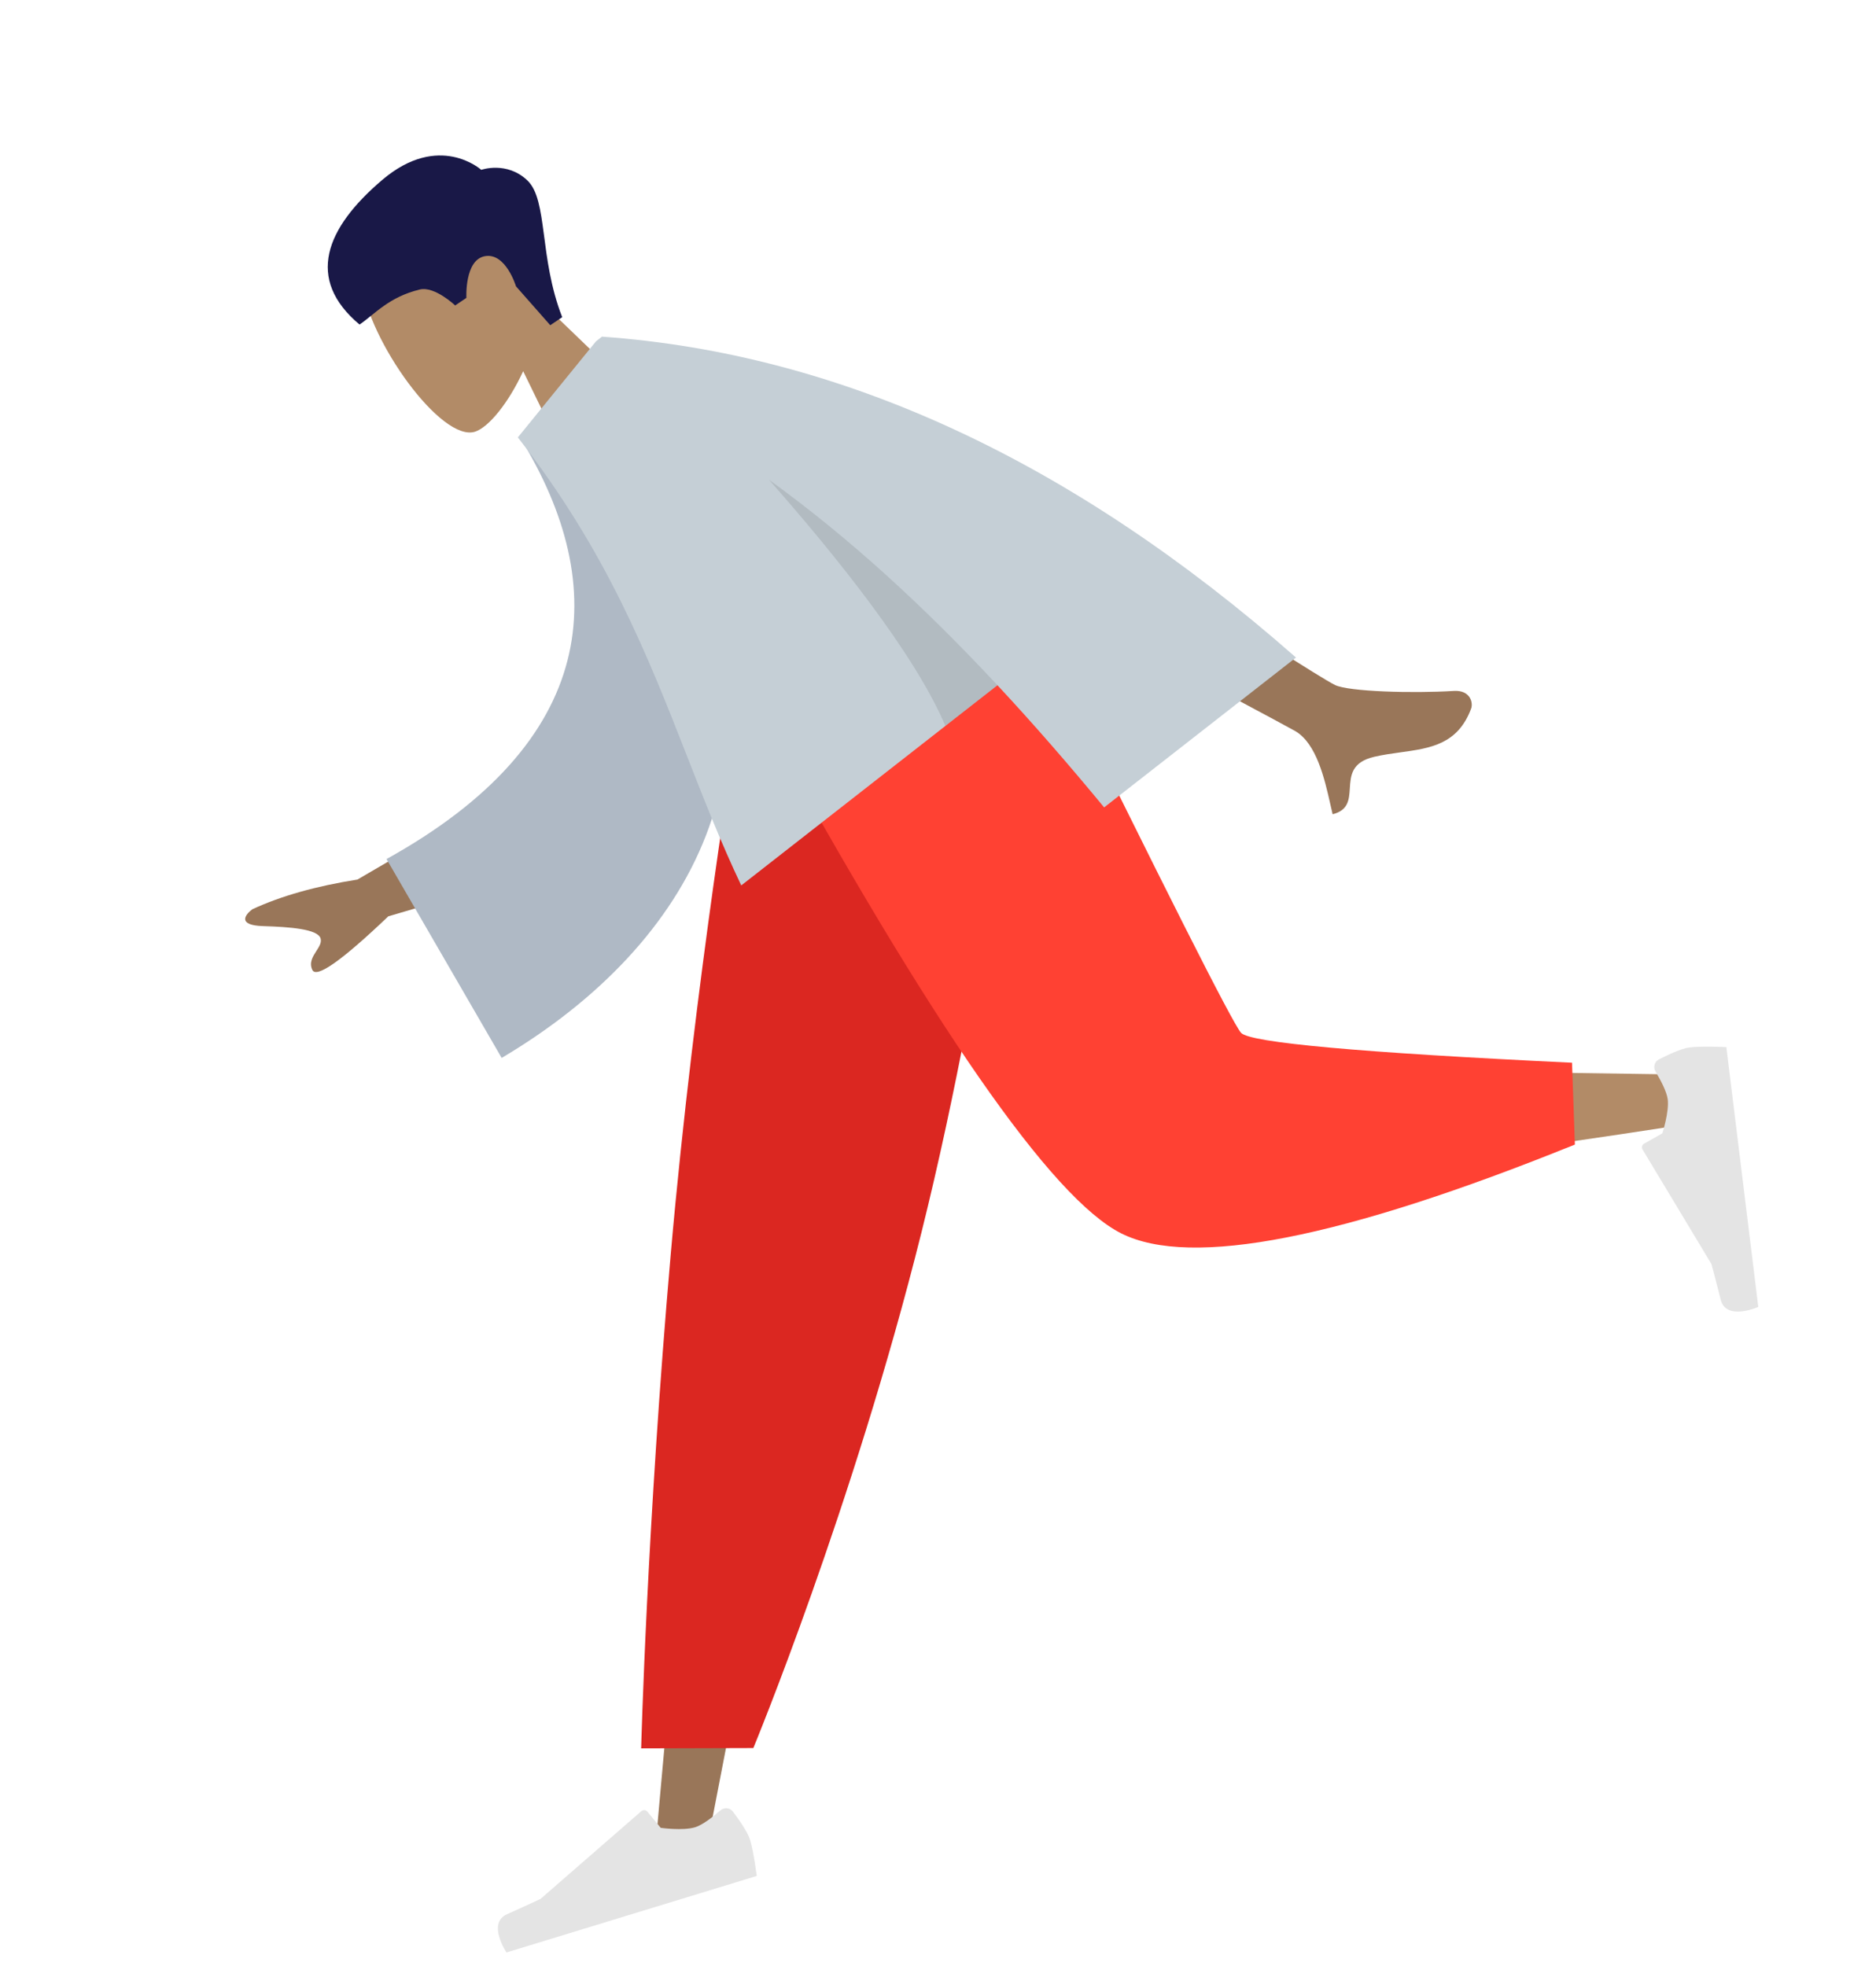 <svg width="438" height="459" viewBox="0 0 438 459" fill="none" xmlns="http://www.w3.org/2000/svg">
<path fill-rule="evenodd" clip-rule="evenodd" d="M122.149 86.671C118.718 94.101 114.162 99.645 111.018 100.757C103.134 103.545 85.871 79.281 84.501 66.05C83.131 52.818 106.965 30.571 121.313 48.941C126.293 55.316 127.526 63.172 126.683 70.829L157.485 100.524L135.978 115.03L122.149 86.671Z" fill="#B28B67"/>
<path fill-rule="evenodd" clip-rule="evenodd" d="M131.262 74.054C125.819 60.162 127.959 46.746 123.145 42.143C118.331 37.54 112.359 39.655 112.359 39.655C112.359 39.655 102.513 30.733 89.254 42C75.995 53.267 71.281 65.155 83.943 75.775C87.417 73.432 90.758 69.341 98.016 67.594C101.471 66.762 106.272 71.317 106.272 71.317L108.892 69.55C108.892 69.55 108.419 60.62 113.264 59.804C118.108 58.987 120.471 66.852 120.471 66.852L128.475 75.934L131.262 74.054Z" fill="#191847"/>
<path fill-rule="evenodd" clip-rule="evenodd" d="M227.245 151.706L189.624 303.981L165.185 430.465L152.754 434.266L176.819 167.122L227.245 151.706Z" fill="#997659"/>
<path fill-rule="evenodd" clip-rule="evenodd" d="M168.16 422.719C169.044 421.951 170.402 422.033 171.108 422.968C172.503 424.813 174.56 427.727 175.112 429.533C175.969 432.336 176.68 437.999 176.68 437.999C173.429 438.993 118.248 455.864 118.248 455.864C118.248 455.864 113.667 449.028 118.391 446.927C123.115 444.826 126.212 443.35 126.212 443.35L149.733 422.879C150.158 422.509 150.804 422.563 151.162 422.998L154.257 426.767C154.257 426.767 159.448 427.499 162.289 426.63C164.067 426.086 166.551 424.116 168.16 422.719Z" fill="#E4E4E4"/>
<path fill-rule="evenodd" clip-rule="evenodd" d="M175.886 408.136L149.695 408.211C149.695 408.211 151.045 356.281 156.612 292.71C162.178 229.14 172.337 168.493 172.337 168.493L240.046 147.792C240.046 147.792 231.216 223.279 215.157 287.674C199.098 352.069 175.886 408.136 175.886 408.136Z" fill="#DB2721"/>
<path fill-rule="evenodd" clip-rule="evenodd" d="M232.304 150.159C253.401 193.178 285.085 246.693 286.953 248.073C288.198 248.992 323.191 249.927 391.93 250.878L392.598 262.665C314.656 274.713 272.767 278.379 266.932 273.664C258.179 266.591 206.55 205.359 181.661 165.642L232.304 150.159Z" fill="#B28B67"/>
<path fill-rule="evenodd" clip-rule="evenodd" d="M367.028 248.127L367.698 267.234C313.363 289.202 278.072 296.121 261.823 287.992C245.574 279.863 217.542 239.481 177.725 166.845L242.29 147.106C271.91 207.497 287.73 238.841 289.75 241.139C291.771 243.437 317.53 245.766 367.028 248.127Z" fill="#FF4133"/>
<path fill-rule="evenodd" clip-rule="evenodd" d="M386.54 250.22C385.937 249.217 386.254 247.894 387.296 247.361C389.355 246.308 392.581 244.788 394.455 244.558C397.363 244.201 403.063 244.485 403.063 244.485C403.477 247.86 410.515 305.15 410.515 305.15C410.515 305.15 402.99 308.474 401.741 303.456C400.492 298.438 399.576 295.129 399.576 295.129L383.501 268.401C383.211 267.918 383.376 267.291 383.867 267.015L388.114 264.621C388.114 264.621 389.735 259.634 389.373 256.685C389.146 254.839 387.636 252.048 386.54 250.22Z" fill="#E4E4E4"/>
<path fill-rule="evenodd" clip-rule="evenodd" d="M83.45 205.36L120.697 183.642L126.421 203.418L90.658 213.949C79.79 224.307 73.878 228.476 72.923 226.456C72.118 224.752 73.028 223.337 73.866 222.033C74.519 221.018 75.128 220.07 74.849 219.107C74.212 216.906 67.672 216.424 61.447 216.231C55.222 216.039 57.303 213.483 58.931 212.286C65.621 209.19 73.794 206.882 83.45 205.36ZM311.73 159.953C305.278 156.845 232.529 108.797 232.529 108.797L213.913 123.454C213.913 123.454 298.525 168.453 302.383 170.679C307.395 173.572 309.291 181.981 310.577 187.684C310.776 188.566 310.96 189.383 311.139 190.105C314.823 189.192 314.982 186.692 315.151 184.058C315.341 181.081 315.542 177.932 320.845 176.699C322.894 176.223 324.961 175.937 326.981 175.658C333.958 174.693 340.367 173.807 343.479 165.424C343.972 164.095 343.291 161.075 339.426 161.319C329.797 161.926 314.884 161.473 311.73 159.953Z" fill="#997659"/>
<path fill-rule="evenodd" clip-rule="evenodd" d="M135.2 89.636L121.341 102.03C143.147 137.36 139.583 173.221 90.243 200.572L117.127 247.004C162.301 220.237 185.477 175.716 158.156 125.544C151.084 112.556 143.244 99.414 135.2 89.636Z" fill="#AFB9C5"/>
<path fill-rule="evenodd" clip-rule="evenodd" d="M302.58 153.52C250.308 107.537 196.298 82.565 140.55 78.603L139.147 79.699L139.099 79.736L139.098 79.759L120.905 102.128C141.658 128.689 151.244 153.16 160.461 176.687C164.441 186.847 168.352 196.831 173.064 206.731L232.883 159.995C241.274 168.999 249.551 178.525 257.789 188.514L302.58 153.52Z" fill="#C5CFD6"/>
<path fill-rule="evenodd" clip-rule="evenodd" d="M232.883 159.995C215.798 141.664 198.236 125.5 179.544 112.014C195.228 129.801 213.616 152.701 220.725 169.494L232.883 159.995Z" fill="black" fill-opacity="0.1"/>
</svg>

